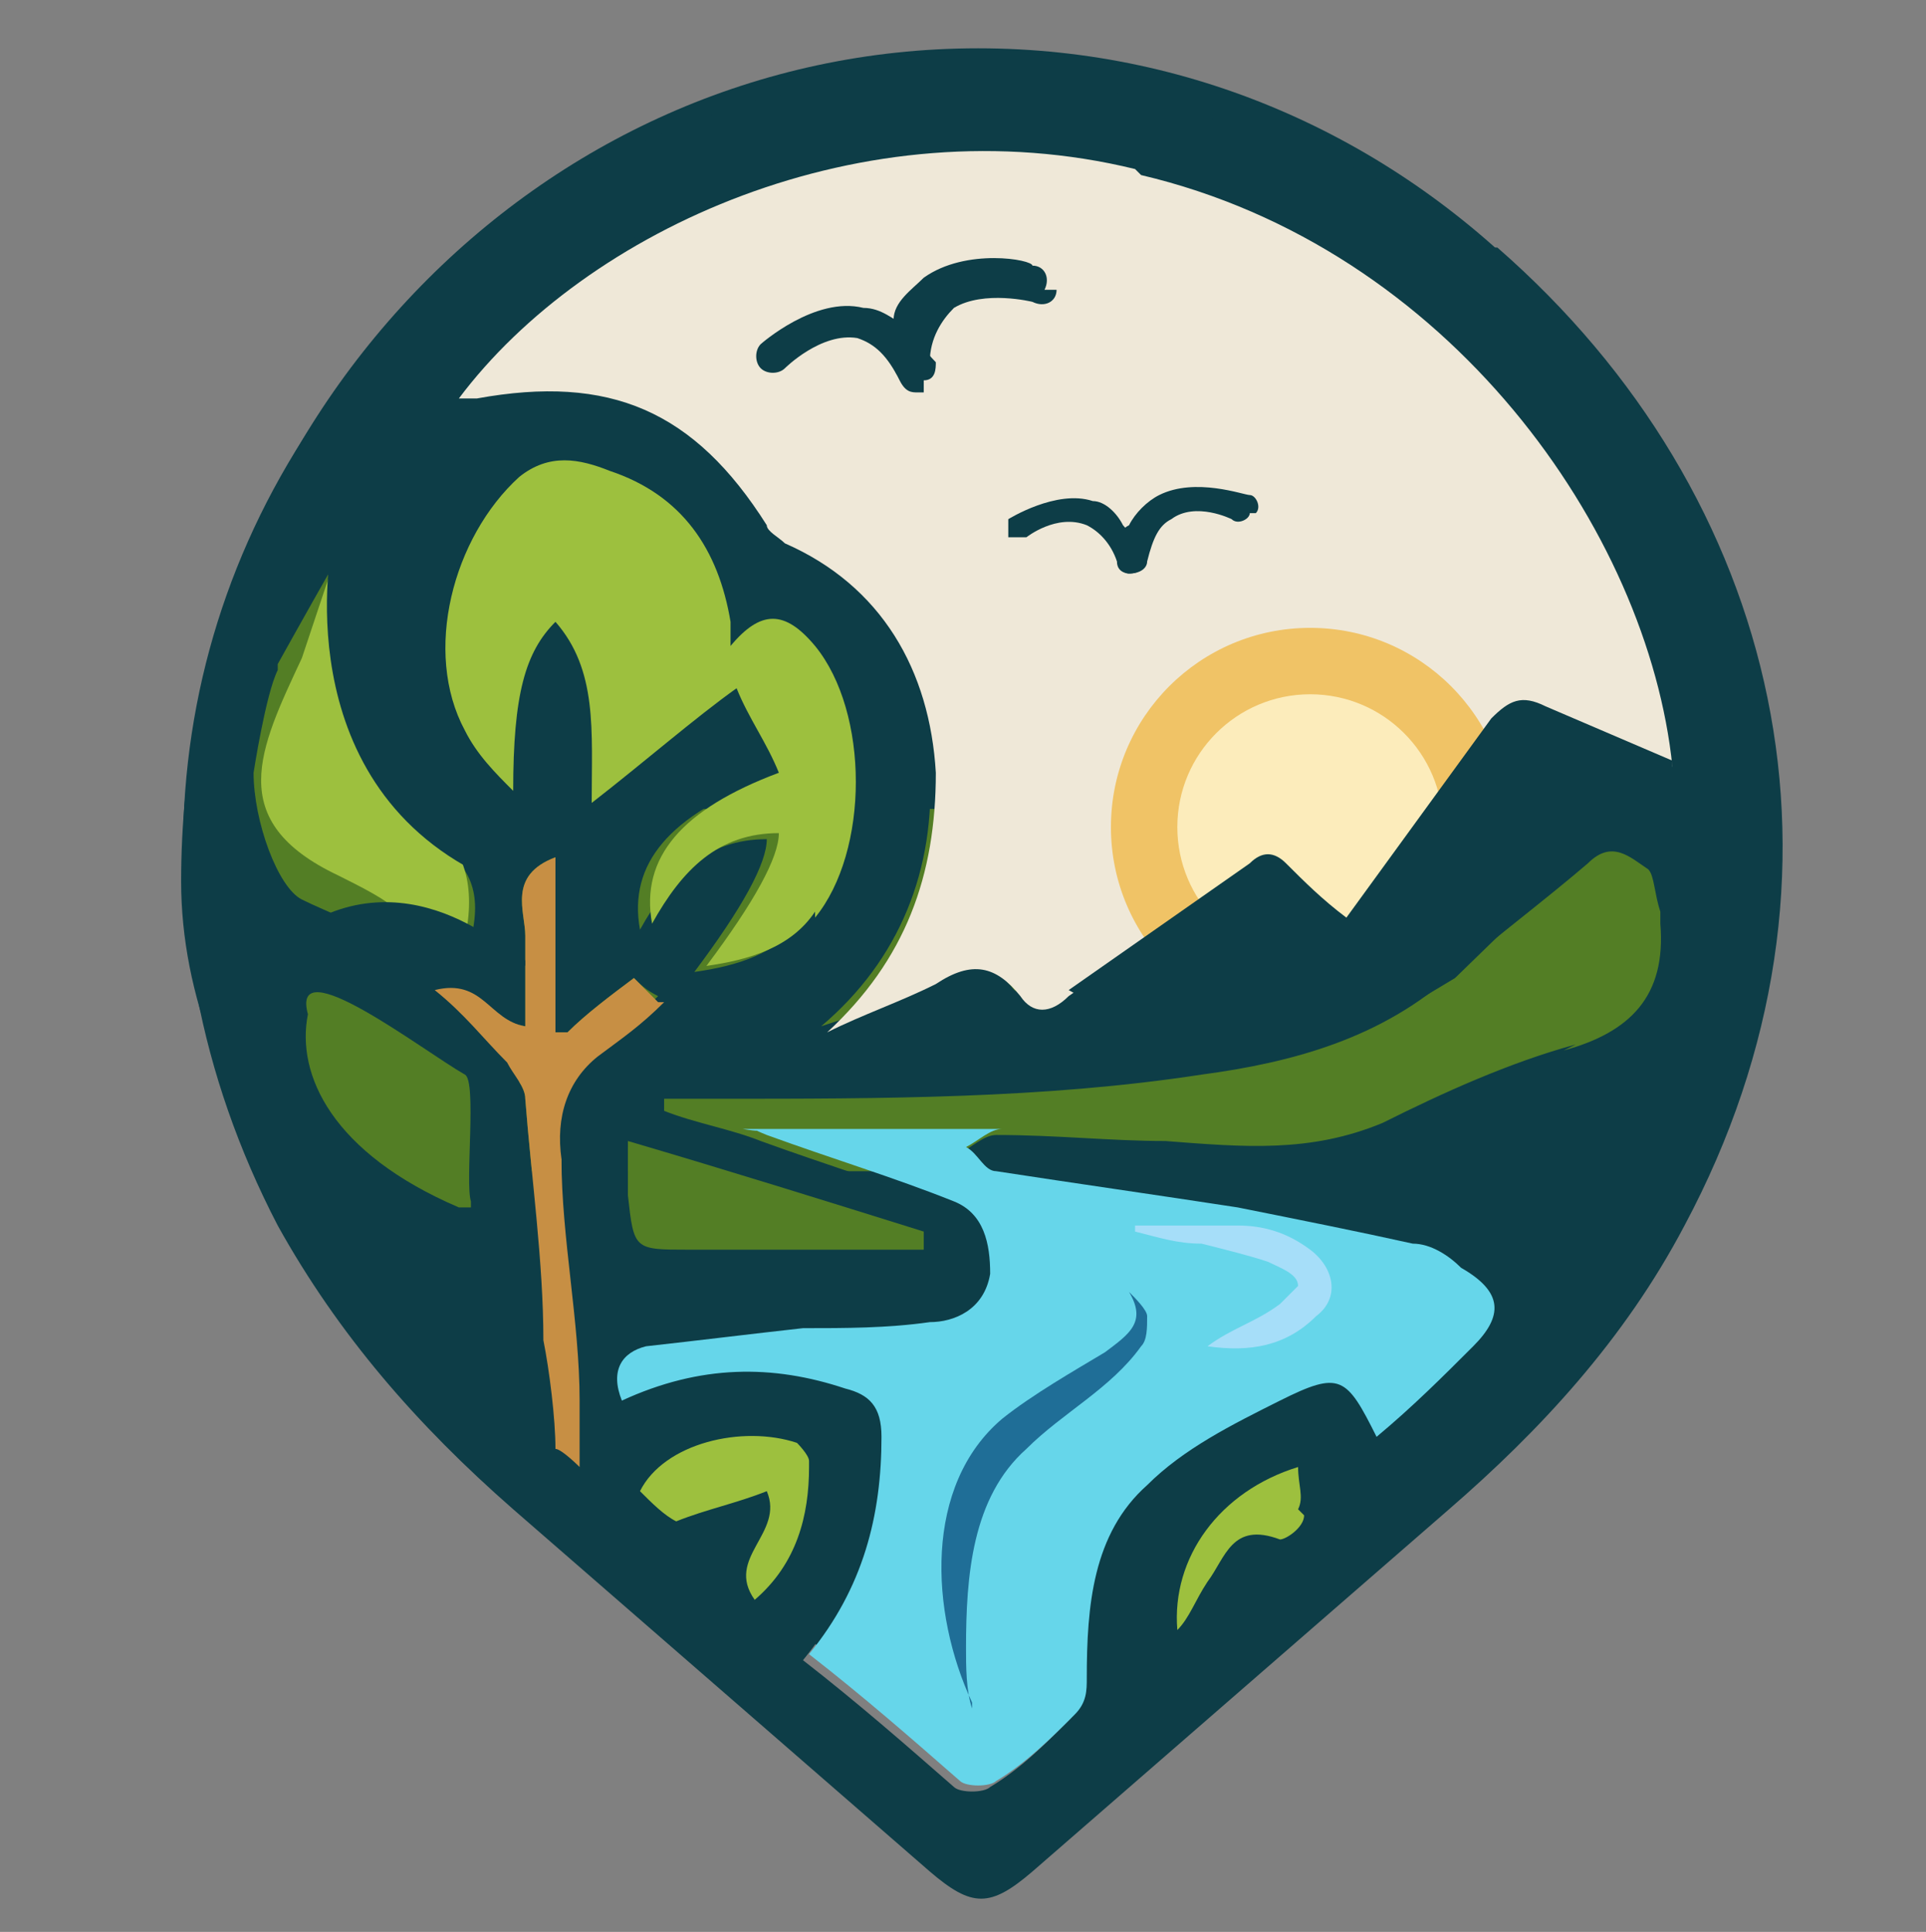 <?xml version="1.0" encoding="UTF-8"?>
<svg xmlns="http://www.w3.org/2000/svg" version="1.1" viewBox="0 0 31.9 32">
  <rect x="0" y="0" width="31.9" height="32" fill="#808080" stroke="none"/>
  <defs>
    <style>
      .cls-1 {
        fill: #c78f44;
      }

      .cls-2 {
        fill: #f0c366;
      }

      .cls-3 {
        fill: #efe8d8;
      }

      .cls-4 {
        fill: #fcecbb;
      }

      .cls-5 {
        fill: #0d3d47;
      }

      .cls-6 {
        fill: #66d6ea;
      }

      .cls-7 {
        fill: #a6def9;
      }

      .cls-8 {
        fill: #9dc03e;
      }

      .cls-9 {
        fill: #1f6e97;
      }

      .cls-10 {
        fill: #537e25;
      }
    </style>
  </defs>
  <!-- Generator: Adobe Illustrator 28.7.1, SVG Export Plug-In . SVG Version: 1.2.0 Build 142)  -->
  <g>
    <g id="Camada_1">
      <g>
        <g>
          <path class="cls-5" d="M3,14.6c0,7.6,12.4,14,13.2,13.8,4.3-1.2,13.2-6.2,13.2-13.8S23.5.8,16.2.8,3,7,3,14.6Z"/>
          <polygon class="cls-10" points="27.7 19.4 8.6 19.4 8.6 13.4 28.7 13.4 27.7 19.4"/>
          <path class="cls-5" d="M24.7,4.1c-2.3-2-8-2.9-8.3-3-1.4.3-2.9.2-4.3.7-2.3.7-4.2,2.1-5.9,3.9-3.5,4-4.2,9.6-1.6,14.6,1,1.8,2.3,3.3,3.9,4.7,2.3,2,4.6,4,6.9,6,.7.6,1,.6,1.7,0,2.3-2,4.6-4,6.9-6,1.5-1.3,2.9-2.8,3.9-4.7,3.1-5.8,1.6-12.1-3.1-16.2ZM18.8,2.8c5.2,1.2,8.5,5.9,8.8,9.8-.7-.3-1.4-.6-2.1-.9-.4-.2-.6-.1-.9.2-.8,1.1-1.6,2.2-2.4,3.3-.4-.3-.7-.6-1-.9-.2-.2-.4-.2-.6,0-1,.7-2,1.4-3,2.1-.3.2-.5.2-.8,0-.4-.5-.8-.6-1.4-.2-.5.4-1.2.6-1.8.8,1.3-1.1,1.9-2.6,1.8-4.3,0-1.7-.8-3.1-2.5-3.8-.1,0-.2-.2-.3-.3-1.2-1.9-2.5-2.5-4.8-2.1,0,0-.2,0-.3,0,2.1-2.8,6.6-4.8,11.2-3.8ZM8.4,7.9c.5-.4,1-.3,1.5-.1,1.2.4,1.8,1.3,2,2.5,0,.1,0,.3,0,.4,0,0,0,0,0,0,.5-.6.9-.6,1.4,0,.9,1.1.9,3.4,0,4.5-.4.6-1.1.8-1.8.9q1.2-1.6,1.2-2.2c-1,0-1.6.6-2.1,1.5-.2-1.1.5-1.9,2.1-2.5-.2-.5-.5-.9-.7-1.4-.7.5-1.5,1.2-2.4,1.9,0-1.2.1-2.2-.6-3-.5.5-.7,1.2-.7,2.8-.3-.3-.6-.6-.8-1-.7-1.3-.2-3.2.9-4.2ZM7.5,20.1c-.9-.5-1.9-1.1-2.3-2.3.8.4,1.6.7,2.3,1.1.2.1.2.7.2,1,0,0-.1,0-.2,0ZM9.3,19.2c0,1.3,0,2.6,0,4,0,.1,0,.2,0,.4,0,0-.1,0-.2,0,0-.5,0-.9-.1-1.4,0-1.3-.2-2.7-.3-4,0-.2-.2-.4-.3-.6-.4-.4-.7-.8-1.2-1.2.8-.2.9.5,1.5.6,0-.5,0-1,0-1.5,0-.4-.3-1,.5-1.3v2.9c0,0,.1,0,.2,0,.3-.3.7-.6,1.1-.9.1.1.2.2.4.3-.4.4-.7.6-1.1.9-.5.4-.7,1-.6,1.7ZM15.3,20.6c0,0,0,.2,0,.2-.2,0-.4,0-.6,0-1.1,0-2.2,0-3.3,0-.9,0-.9,0-1-.9,0-.3,0-.5,0-.9,1.7.5,3.3,1,4.9,1.5ZM12.5,26.6c-.5-.7.5-1.1.2-1.8-.5.2-1,.3-1.5.5-.2-.1-.4-.3-.6-.5.4-.8,1.7-1.1,2.6-.8,0,0,.2.2.2.3,0,.8-.2,1.6-.9,2.2ZM21.6,25.1c0,.2-.3.4-.4.4-.8-.3-.9.3-1.2.7-.2.3-.3.6-.5.8-.1-1.2.7-2.3,2-2.7,0,.3.1.5,0,.7ZM26.1,17.3c-1.1.3-2.2.8-3.2,1.3-1.2.5-2.3.4-3.6.3-.9,0-1.8-.1-2.8-.1-.2,0-.4.2-.6.3.2.1.3.4.5.4,1.3.2,2.7.4,4,.6,1,.2,2,.4,2.9.6.3,0,.6.2.8.4.7.4.7.8.2,1.3-.5.5-1,1-1.6,1.5,0,0,0,0,0,0-.5-1-.6-1.1-1.6-.6-.8.4-1.6.8-2.2,1.4-.9.8-1,2-1,3.2,0,.2,0,.4-.2.6-.4.4-.8.8-1.3,1.1-.1.1-.5.1-.6,0-.8-.7-1.6-1.4-2.5-2.1.9-1.1,1.2-2.3,1.2-3.6,0-.5-.2-.7-.6-.8-1.2-.4-2.4-.4-3.7.2-.2-.5,0-.8.4-.9.9-.1,1.7-.2,2.6-.3.7,0,1.4,0,2.1-.1.4,0,.9-.2,1-.8,0-.5-.1-1-.6-1.2-1-.4-2-.7-3.1-1.1-.5-.2-1.1-.3-1.6-.5,0,0,0-.1,0-.2.3,0,.6,0,.9,0,2.7,0,5.4,0,8-.4,1.5-.2,3-.6,4.2-1.7.7-.6,1.5-1.2,2.2-1.8.4-.4.7-.1,1,.1.1.1.1.4.2.7,0,0,0,.1,0,.2.1,1.2-.5,1.8-1.6,2.1Z"/>
          <path class="cls-3" d="M18.8,2.8c-4.5-1.1-9.1,1-11.2,3.8.1,0,.2,0,.3,0,2.2-.4,3.6.2,4.8,2.1,0,.1.2.2.3.3,1.6.7,2.4,2.1,2.5,3.8,0,1.7-.5,3.1-1.8,4.3.6-.3,1.2-.5,1.8-.8.6-.4,1-.3,1.4.2.2.3.5.3.8,0,1-.7,2-1.4,3-2.1.3-.2.4-.2.6,0,.3.3.7.6,1,.9.8-1.1,1.7-2.2,2.4-3.3.3-.4.4-.5.9-.2.7.4,1.4.6,2.1.9-.4-3.9-3.7-8.6-8.8-9.8Z"/>
          <path class="cls-1" d="M11,16.6c-.4.4-.7.6-1.1.9-.5.4-.7,1-.6,1.7,0,1.3.3,2.7.3,4,0,.1,0,1,0,1.1,0,0-.3-.3-.4-.3,0-.5-.1-1.3-.2-1.8,0-1.3-.2-2.7-.3-4,0-.2-.2-.4-.3-.6-.4-.4-.7-.8-1.2-1.2.8-.2.9.5,1.5.6,0-.5,0-1,0-1.5,0-.4-.3-1,.5-1.3v2.9c0,0,.1,0,.2,0,.3-.3.7-.6,1.1-.9.1.1.2.2.4.4Z"/>
          <path class="cls-10" d="M15.3,20.5c0,0,0,.2,0,.2-.2,0-.4,0-.6,0-1.1,0-2.2,0-3.3,0-.9,0-.9,0-1-.9,0-.3,0-.5,0-.9,1.7.5,3.3,1,4.9,1.5Z"/>
          <path class="cls-10" d="M7.8,20c0,0-.1,0-.2,0-2.1-.9-2.7-2.2-2.5-3.2-.3-1.1,1.9.6,2.6,1,.2.1,0,1.8.1,2.1Z"/>
          <path class="cls-8" d="M13.5,15.1c-.4.6-1.1.8-1.8.9q1.2-1.6,1.2-2.2c-1,0-1.6.6-2.1,1.5-.2-1.1.5-1.9,2.1-2.5-.2-.5-.5-.9-.7-1.4-.7.5-1.5,1.2-2.4,1.9,0-1.2.1-2.2-.6-3-.5.5-.7,1.2-.7,2.8-.3-.3-.6-.6-.8-1-.7-1.3-.2-3.2.9-4.2.5-.4,1-.3,1.5-.1,1.2.4,1.8,1.3,2,2.5,0,.1,0,.3,0,.4,0,0,0,0,0,0,.5-.6.9-.6,1.4,0,.9,1.1.9,3.4,0,4.5Z"/>
          <path class="cls-8" d="M21.6,25.1c0,.2-.3.4-.4.4-.8-.3-.9.3-1.2.7-.2.3-.3.6-.5.8-.1-1.2.7-2.3,2-2.7,0,.3.1.5,0,.7Z"/>
          <path class="cls-8" d="M13.4,24.3c0,.8-.2,1.6-.9,2.2-.5-.7.5-1.1.2-1.8-.5.2-1,.3-1.5.5-.2-.1-.4-.3-.6-.5.4-.8,1.7-1.1,2.6-.8,0,0,.2.2.2.3Z"/>
          <path class="cls-6" d="M16.6,18.7c-.2,0-.4.2-.6.3.2.1.3.4.5.4,1.3.2,2.7.4,4,.6,1,.2,2,.4,2.9.6.3,0,.6.2.8.4.7.4.7.8.2,1.3-.5.5-1,1-1.6,1.5,0,0,0,0,0,0-.5-1-.6-1.1-1.6-.6-.8.4-1.6.8-2.2,1.4-.9.8-1,2-1,3.2,0,.2,0,.4-.2.6-.4.4-.8.8-1.3,1.1-.1.1-.5.1-.6,0-.8-.7-1.6-1.4-2.5-2.1.9-1.1,1.2-2.3,1.2-3.6,0-.5-.2-.7-.6-.8-1.2-.4-2.4-.4-3.7.2-.2-.5,0-.8.4-.9.9-.1,1.7-.2,2.6-.3.7,0,1.4,0,2.1-.1.4,0,.9-.2,1-.8,0-.5-.1-1-.6-1.2-1-.4-2-.7-3.1-1.1-.5-.2.2,0-.4-.1"/>
          <path class="cls-6" d="M13.5,18.6"/>
          <g>
            <path class="cls-5" d="M15.3,6.5s0,0-.1,0c-.1,0-.2,0-.3-.2-.2-.4-.4-.6-.7-.7-.6-.1-1.2.5-1.2.5-.1.1-.3.1-.4,0-.1-.1-.1-.3,0-.4,0,0,.9-.8,1.7-.6.3,0,.5.2.7.3.2.2.3.4.5.6,0,0,0,0,0,0,0,.1,0,.3-.2.3Z"/>
            <path class="cls-5" d="M17.5,4.8c0,.2-.2.3-.4.2,0,0-.8-.2-1.3.1-.2.2-.4.5-.4.9,0,0,0,0,0,0,0,.1-.1.3-.3.3h0c-.2,0-.3-.1-.3-.3,0-.3,0-.5,0-.7,0-.3.3-.5.5-.7.7-.5,1.8-.3,1.8-.2.2,0,.3.2.2.4Z"/>
          </g>
          <g>
            <path class="cls-5" d="M18.8,9.5s0,0-.1,0c0,0-.2,0-.2-.2-.1-.3-.3-.5-.5-.6-.5-.2-1,.2-1,.2-.1,0-.3,0-.3,0,0-.1,0-.3,0-.3,0,0,.8-.5,1.4-.3.2,0,.4.2.5.4.1.1.2.3.3.6,0,0,0,0,0,0,0,.1,0,.2-.2.2Z"/>
            <path class="cls-5" d="M20.7,8.5c0,.1-.2.2-.3.1,0,0-.6-.3-1,0-.2.1-.3.3-.4.7,0,0,0,0,0,0,0,.1-.1.2-.3.2h0c-.1,0-.2-.1-.2-.3,0-.2,0-.4.2-.5.1-.2.3-.4.5-.5.6-.3,1.4,0,1.5,0,.1,0,.2.2.1.3Z"/>
          </g>
          <path class="cls-10" d="M4.6,11s.5-.9.9-1.6c.1.9.3,1.7.3,2.4,0,.2-.2.3-.3.5-.3.5-.2.7.3.9.5.3,1.1.6,1.6.9.5.4.6.9.3,1.8-.3-.4-1.1-.1-1.3-.3-.2-.2-1-.5-1.4-.7s-.8-1.3-.8-2.1c0,0,.2-1.3.4-1.7"/>
        </g>
        <circle class="cls-2" cx="21.7" cy="13.7" r="3.3"/>
        <circle class="cls-4" cx="21.7" cy="13.7" r="2.2"/>
        <path class="cls-5" d="M27.7,12.6c-.7-.3-1.4-.6-2.1-.9-.4-.2-.6-.1-.9.2-.8,1.1-1.6,2.2-2.4,3.3-.4-.3-.7-.6-1-.9-.2-.2-.4-.2-.6,0-1,.7-2,1.4-3,2.1l2,1.1,3.4-.7,1-.6,3.6-3.5"/>
        <path class="cls-8" d="M5.2,10.8"/>
        <path class="cls-8" d="M5.5,9.4c.1.9.3,1.2.4,1.9,0,.2,0,.5,0,.7.1.3,0,.3.4.5s.5.9,1,1.3c.5.4.6,1.2.3,2.1-.3-.4-.7-.6-1-.8-.2-.2-.6-.4-1-.6-1.9-.9-1.3-2.1-.6-3.6"/>
        <path class="cls-9" d="M16.1,28.2c-.7-1.5-.8-3.6.5-4.7.5-.4,1.2-.8,1.7-1.1.4-.3.7-.5.4-1,0,0,0,0,0,0,0,0,0,0,0,0,.1.1.3.3.3.4,0,.2,0,.4-.1.5-.5.7-1.3,1.1-1.9,1.7-.9.8-1,2.1-1,3.3,0,.3,0,.7.1,1,0,0,0,0,0,0,0,0,0,0,0,0h0Z"/>
        <path class="cls-7" d="M18.8,20.3c.6,0,1.2,0,1.7,0,.4,0,.8.1,1.2.4.4.3.5.8.1,1.1-.5.5-1.1.6-1.8.5,0,0,0,0,0,0,.4-.3.8-.4,1.2-.7.1-.1.2-.2.3-.3,0,0,0,0,0,0,0-.2-.3-.3-.5-.4-.3-.1-.7-.2-1.1-.3-.4,0-.7-.1-1.1-.2h0Z"/>
        <path class="cls-5" d="M5.5,9c0,0-.8,3.9,2.5,5.5,0,0,.3-.5.4-.5s-1.7-2.9-1.8-4-1-1-1-1Z"/>
        <path class="cls-5" d="M8.7,16s-1.7-1.8-3.6-.7c0,0,.1.3.1.3s2.1.2,2.6.5.9-.2.9-.2Z"/>
      </g>
    </g>
  </g>
</svg>